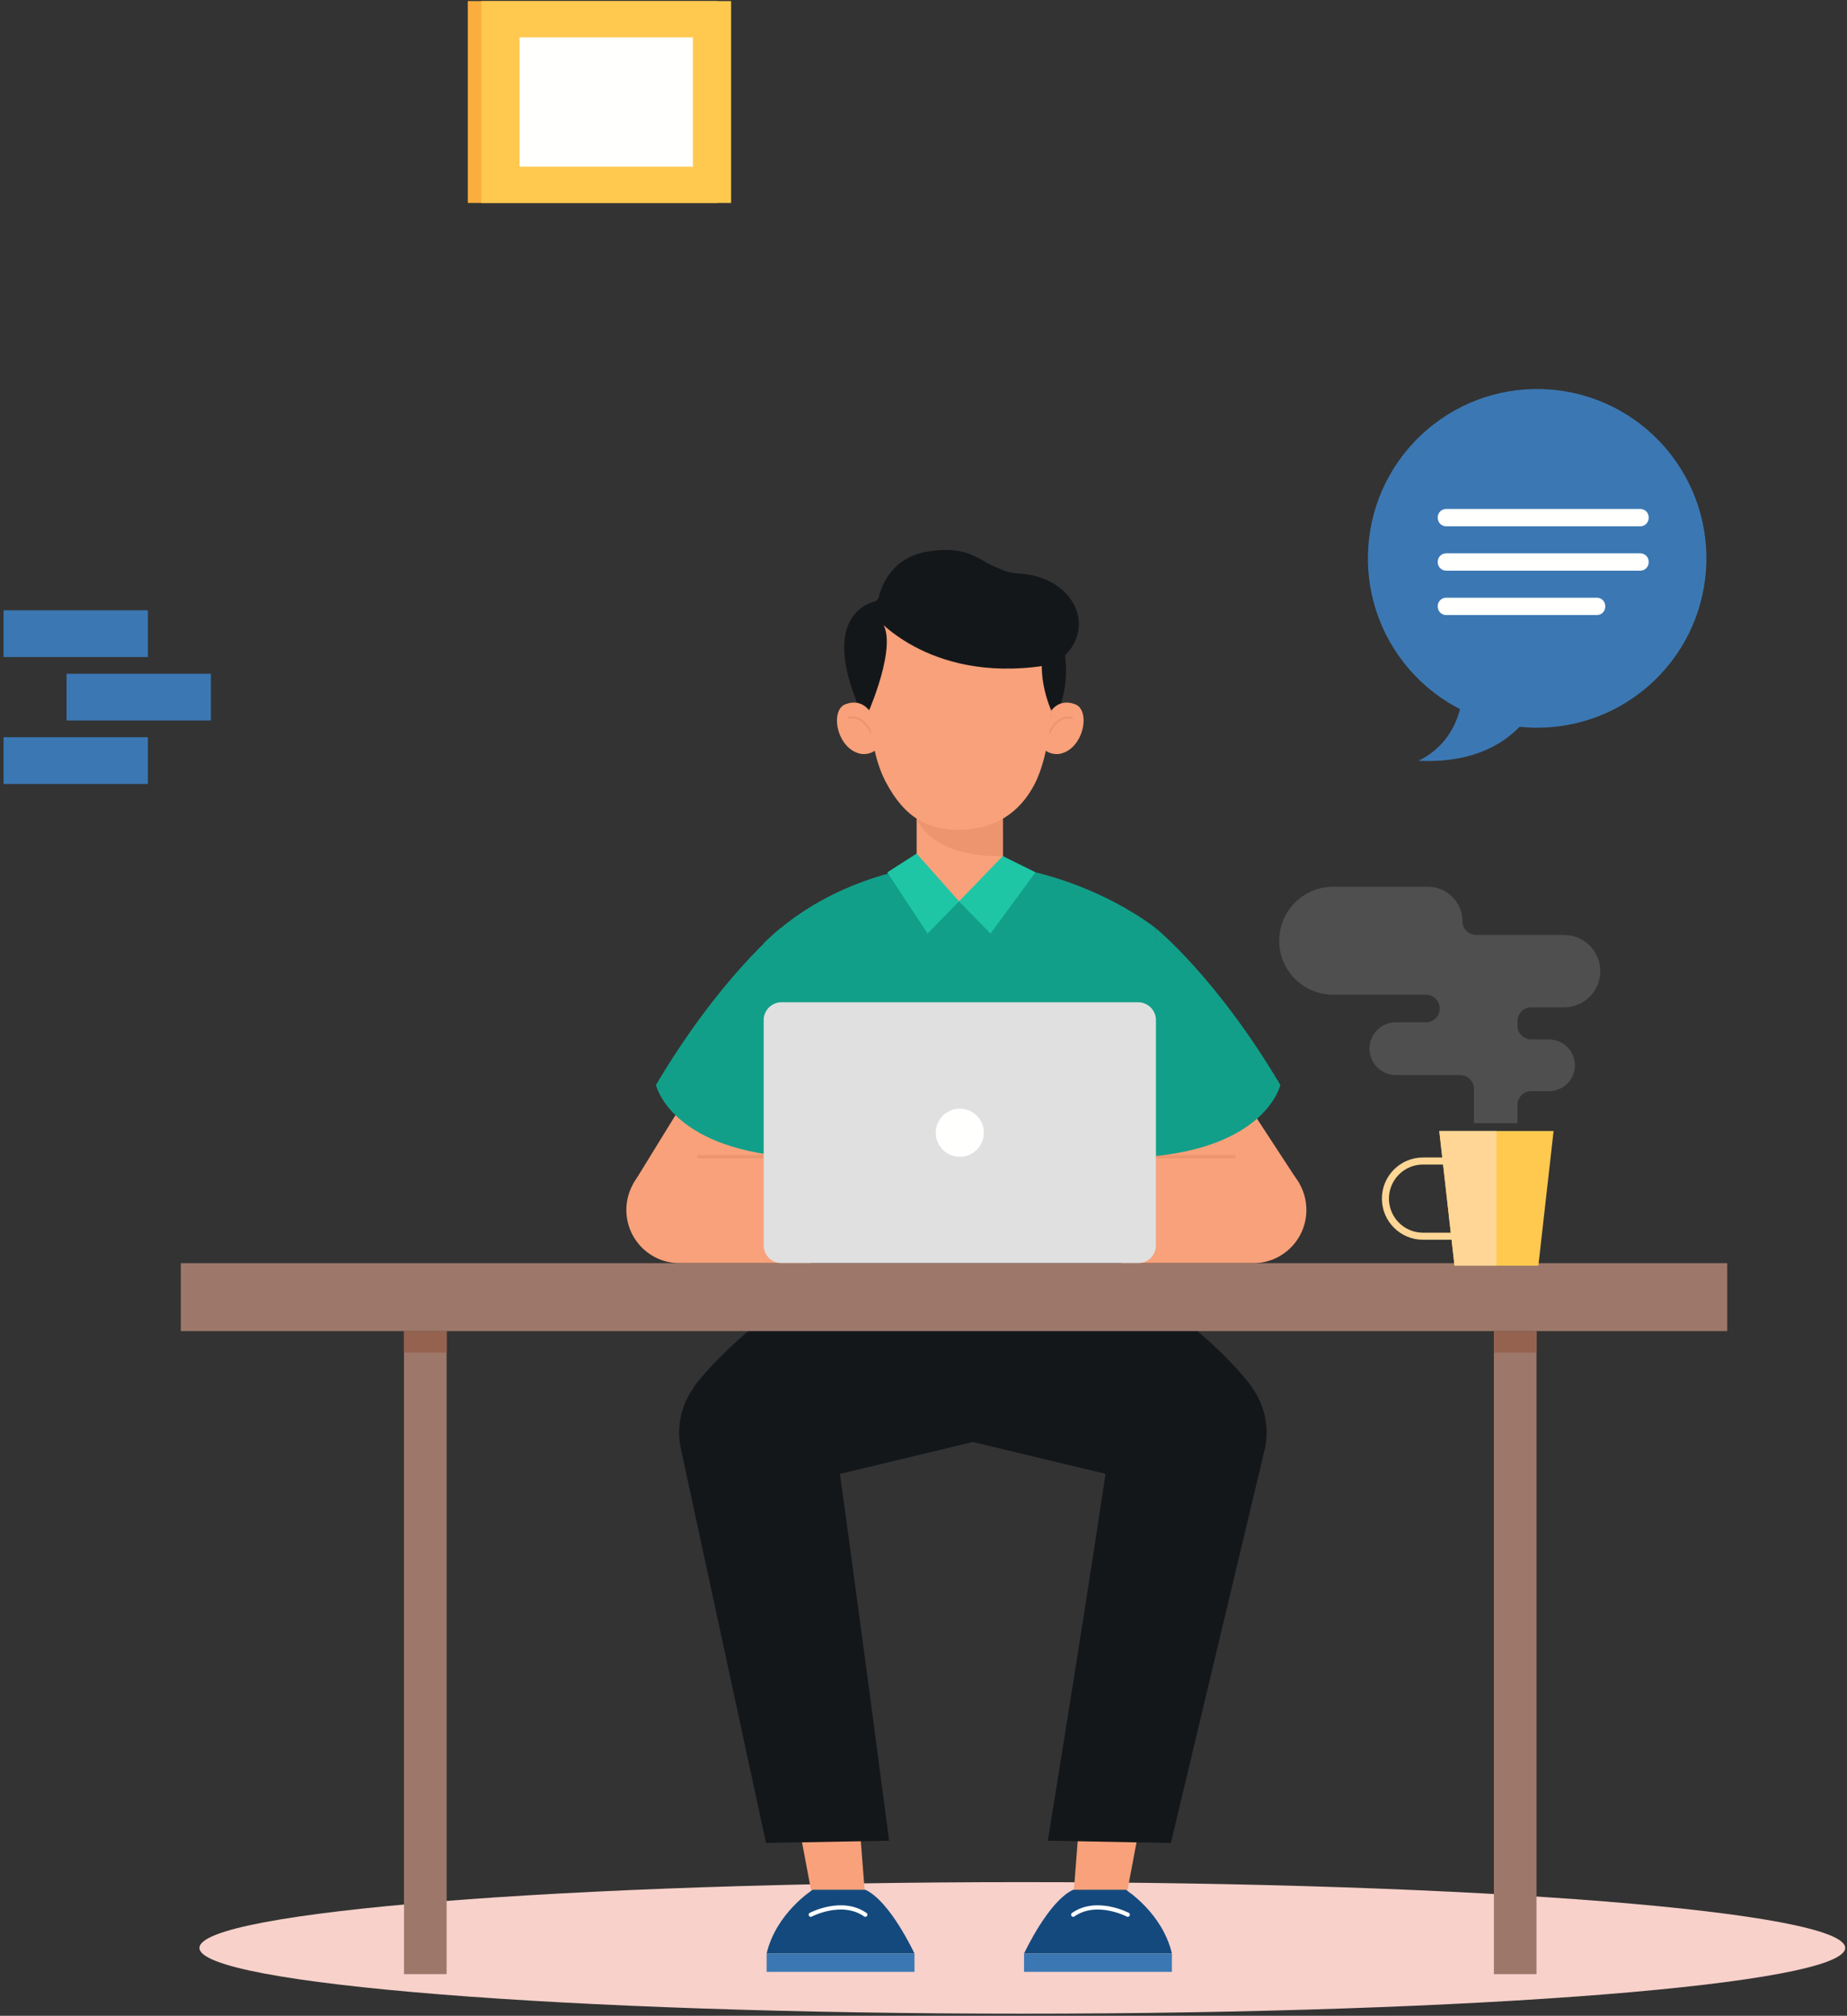 <svg xmlns="http://www.w3.org/2000/svg" width="419" height="457" viewBox="0 0 419 457">
    <rect x="0" y="0" width="419" height="457" fill="#333333" stroke="none"/>
    <g fill="none" fill-rule="evenodd">
        <g>
            <path fill="#FBAE3E" d="M0 45.769L56.667 45.769 56.667 0 0 0z" transform="translate(.76 .062) translate(105.366 .183)"/>
            <path fill="#FFC950" d="M3.064 45.769L59.731 45.769 59.731 0 3.064 0z" transform="translate(.76 .062) translate(105.366 .183)"/>
            <path fill="#FFFFFE" d="M11.743 37.543L51.052 37.543 51.052 8.227 11.743 8.227z" transform="translate(.76 .062) translate(105.366 .183)"/>
        </g>
        <path fill="#F7D1CA" d="M231.16 456.456c-103.097 0-186.673-6.675-186.673-14.912 0-8.234 83.576-14.91 186.673-14.91 103.095 0 186.67 6.676 186.67 14.91 0 8.237-83.575 14.912-186.67 14.912" transform="translate(.76 .062)"/>
        <g>
            <g fill="#3B78B3">
                <path d="M4.84 57.05c10.299 18.536 33.673 25.213 52.209 14.914 18.536-10.3 25.213-33.675 14.914-52.21C61.663 1.218 38.289-5.46 19.753 4.84 1.219 15.14-5.458 38.514 4.84 57.05" transform="translate(.76 .062) translate(292.887 76.443) scale(-1 1) rotate(-20 24.79 309.273)"/>
                <path d="M45.157 69.12S38.905 81.24 48 90.735C28.623 84.731 27.685 70.67 27.685 70.67" transform="translate(.76 .062) translate(292.887 76.443) scale(-1 1) rotate(-20 24.79 309.273)"/>
            </g>
            <path fill="#FFFFFE" d="M34.405 42.808h44.067c1.043 0 1.889-.845 1.889-1.888v-.15c0-1.042-.846-1.888-1.889-1.888H34.405c-1.044 0-1.889.846-1.889 1.889v.149c0 1.043.845 1.888 1.889 1.888M34.405 52.868h44.067c1.043 0 1.889-.846 1.889-1.889v-.148c0-1.043-.846-1.888-1.889-1.888H34.405c-1.044 0-1.889.845-1.889 1.888v.148c0 1.043.845 1.889 1.889 1.889M34.405 62.928h34.22c1.041 0 1.888-.846 1.888-1.889v-.148c0-1.044-.847-1.889-1.889-1.889h-34.22c-1.043 0-1.888.845-1.888 1.889v.148c0 1.043.845 1.89 1.889 1.89" transform="translate(.76 .062) translate(292.887 76.443)"/>
        </g>
        <path fill="#3B78B3" d="M14.336 163.282L47.081 163.282 47.081 152.688 14.336 152.688zM.049 148.897L32.794 148.897 32.794 138.303.049 138.303zM.049 177.669L32.794 177.669 32.794 167.075.049 167.075z" transform="translate(.76 .062)"/>
        <g>
            <path fill="#14171A" d="M149.64 162.327c-1.495 1.283-21.266 11.964-33.23 27.347l23.89 22.006 39.539-9.482 2.33-39.871h-32.53" transform="translate(.76 .062) translate(40.26 124.617)"/>
            <path fill="#F8A17A" d="M143.353 305.872L139.131 283.515 153.548 283.515 155.282 305.872 143.353 305.872" transform="translate(.76 .062) translate(40.26 124.617)"/>
            <path fill="#14497D" d="M155.282 303.748h-11.929s-8.307 5.232-10.46 14.464h33.541s-5.51-11.9-11.152-14.464" transform="translate(.76 .062) translate(40.26 124.617)"/>
            <path fill="#3B78B3" d="M132.893 322.357L166.434 322.357 166.434 318.212 132.893 318.212z" transform="translate(.76 .062) translate(40.26 124.617)"/>
            <path stroke="#FFFFFE" stroke-linecap="round" stroke-linejoin="round" stroke-width=".958" d="M142.905 309.401s7.062-3.718 12.377 0" transform="translate(.76 .062) translate(40.26 124.617)"/>
            <path fill="#14171A" d="M147.86 197.621c4.707 33.011 12.821 95.004 12.821 95.004l-27.929.518-19.294-89.274c-2.132-9.67 4.18-19.18 13.922-20.971 9.773-1.797 19.077 4.883 20.48 14.723M209.72 162.327c1.497 1.283 21.265 11.964 33.23 27.347l-23.89 22.006-39.54-9.482-2.33-39.871h32.53" transform="translate(.76 .062) translate(40.26 124.617)"/>
            <path fill="#F8A17A" d="M214.37 305.872L218.593 283.515 204.176 283.515 202.44 305.872 214.37 305.872" transform="translate(.76 .062) translate(40.26 124.617)"/>
            <path fill="#14497D" d="M202.44 303.748h11.93s8.308 5.232 10.463 14.464H191.29s5.51-11.9 11.15-14.464" transform="translate(.76 .062) translate(40.26 124.617)"/>
            <path fill="#3B78B3" d="M191.289 322.357L224.833 322.357 224.833 318.212 191.289 318.212z" transform="translate(.76 .062) translate(40.26 124.617)"/>
            <path stroke="#FFFFFE" stroke-linecap="round" stroke-linejoin="round" stroke-width=".958" d="M214.821 309.401s-7.064-3.718-12.381 0" transform="translate(.76 .062) translate(40.26 124.617)"/>
            <path fill="#14171A" d="M211.5 197.621c-4.707 33.011-14.83 95.004-14.83 95.004l27.93.518 21.301-89.274c2.133-9.67-4.18-19.18-13.922-20.971-9.773-1.797-19.074 4.883-20.479 14.723" transform="translate(.76 .062) translate(40.26 124.617)"/>
            <path fill="#129F89" d="M176.075 70.904s-25.255 0-43.849 18.286v51.242s88.98 1.355 88.98 0l.02-54.63s-18.199-14.898-45.15-14.898" transform="translate(.76 .062) translate(40.26 124.617)"/>
            <path fill="#F8A17A" d="M138.502 137.572h-25.369c-6.661 0-12.06 5.4-12.06 12.06 0 6.662 5.399 12.061 12.06 12.061h29.843l-4.474-24.12" transform="translate(.76 .062) translate(40.26 124.617)"/>
            <path fill="#F8A17A" d="M102.563 143.816L119.606 116.135 142.976 119.289 139.51 149.633 102.563 143.816" transform="translate(.76 .062) translate(40.26 124.617)"/>
            <path stroke="#EC956E" stroke-width=".718" d="M132.226 137.572L117.15 137.572" transform="translate(.76 .062) translate(40.26 124.617)"/>
            <path fill="#129F89" d="M135.988 85.801s-13.728 11.086-28.2 35.488c0 0 3.122 14.122 30.08 16.283l-1.88-51.77" transform="translate(.76 .062) translate(40.26 124.617)"/>
            <path fill="#F8A17A" d="M217.91 137.572h25.37c6.662 0 12.06 5.4 12.06 12.06 0 6.662-5.398 12.061-12.06 12.061h-29.843l4.473-24.12" transform="translate(.76 .062) translate(40.26 124.617)"/>
            <path fill="#F8A17A" d="M253.783 143.697L232.455 111.057 213.437 119.289 216.903 149.633 253.783 143.697" transform="translate(.76 .062) translate(40.26 124.617)"/>
            <path stroke="#EC956E" stroke-width=".718" d="M219.35 137.572L239.263 137.572" transform="translate(.76 .062) translate(40.26 124.617)"/>
            <path fill="#129F89" d="M221.227 85.801s13.73 11.086 28.201 35.488c0 0-3.122 14.122-30.078 16.283l1.877-51.77" transform="translate(.76 .062) translate(40.26 124.617)"/>
            <path fill="#E0E0E0" d="M217.167 161.693h-80.903c-2.23 0-4.038-1.81-4.038-4.038V106.58c0-2.23 1.807-4.036 4.038-4.036h80.903c2.23 0 4.039 1.805 4.039 4.036v51.075c0 2.229-1.81 4.038-4.039 4.038" transform="translate(.76 .062) translate(40.26 124.617)"/>
            <path fill="#FFFFFE" d="M182.169 132.117c0 3.013-2.443 5.455-5.452 5.455-3.013 0-5.456-2.442-5.456-5.455 0-3.01 2.443-5.452 5.456-5.452 3.009 0 5.452 2.443 5.452 5.452" transform="translate(.76 .062) translate(40.26 124.617)"/>
            <path fill="#F8A17A" d="M179.648 79.664h-5.898c-3.77 0-6.827-3.055-6.827-6.827V60.112h19.552v12.725c0 3.772-3.055 6.827-6.827 6.827" transform="translate(.76 .062) translate(40.26 124.617)"/>
            <path fill="#EC956E" d="M166.978 60.944s2.839 8.763 19.497 8.459V57.307s-1.111 2.25-8.534 1.933c-7.493-.321-10.963 1.704-10.963 1.704" transform="translate(.76 .062) translate(40.26 124.617)"/>
            <path fill="#14171A" d="M200.813 27.306c0 13.753-10.87 24.9-24.274 24.9-13.407 0-24.272-11.147-24.272-24.9 0-13.752 10.865-24.899 24.272-24.899 13.404 0 24.274 11.147 24.274 24.9" transform="translate(.76 .062) translate(40.26 124.617)"/>
            <path fill="#F8A17A" d="M197.52 36.39s1.748-2.779 5.352-1.412 1.975 10.121-3.433 11.239c0 0-1.94.421-3.46-.906 0 0 1.332-6.466 1.542-8.922" transform="translate(.76 .062) translate(40.26 124.617)"/>
            <path stroke="#EC956E" stroke-linecap="round" stroke-linejoin="round" stroke-width=".461" d="M202.159 38.067s-3.021-1.009-5.164 3.439" transform="translate(.76 .062) translate(40.26 124.617)"/>
            <path fill="#F8A17A" d="M156.127 36.39s-1.749-2.779-5.353-1.412c-3.607 1.367-1.975 10.121 3.432 11.239 0 0 1.938.421 3.458-.906 0 0-1.33-6.466-1.537-8.922" transform="translate(.76 .062) translate(40.26 124.617)"/>
            <path stroke="#EC956E" stroke-linecap="round" stroke-linejoin="round" stroke-width=".461" d="M151.489 38.067s3.017-1.009 5.162 3.439" transform="translate(.76 .062) translate(40.26 124.617)"/>
            <path fill="#F8A17A" d="M197.86 28.845c.003 5.611-.578 17.349-4.216 24.316-3.413 6.54-9.06 10.06-16.464 10.272-7.405.208-12.922-2.499-17.34-10.989-4.42-8.49-4.21-23.494-4.21-23.494s0-20.04 20.886-20.04c21.997 0 21.345 19.935 21.345 19.935" transform="translate(.76 .062) translate(40.26 124.617)"/>
            <path fill="#14171A" d="M156.127 36.39s7.932-18.142 1.537-21.109c0 0-4.575 15.615-1.537 21.108M197.456 36.39s-4.458-9.78-.524-16.82c0 0 3.56 11.326.524 16.82" transform="translate(.76 .062) translate(40.26 124.617)"/>
            <path fill="#14171A" d="M157.664 15.281s13.046 15.806 40.654 10.555c0 0 2.432-14.287-11.843-18.652-14.27-4.366-25.406 5.952-28.811 8.097" transform="translate(.76 .062) translate(40.26 124.617)"/>
            <path fill="#14171A" d="M157.664 15.281S157.395 2.31 169.404.365c12.008-1.944 12.391 4.48 20.892 4.993 12.689.76 18.478 13.24 8.022 20.478l-17.65-10.555h-23.004" transform="translate(.76 .062) translate(40.26 124.617)"/>
            <path fill="#14171A" d="M158.117 11.514s-13.08 1.606-4.997 22.36l4.997-22.36" transform="translate(.76 .062) translate(40.26 124.617)"/>
            <path fill="#1EC6A6" d="M166.923 68.839L176.539 79.664 169.403 86.965 160.26 73.093 166.923 68.839M186.475 69.403L176.539 79.664 183.676 86.965 193.885 73.078 186.475 69.403" transform="translate(.76 .062) translate(40.26 124.617)"/>
            <path fill="#9D786A" d="M0 177.094L350.8 177.094 350.8 161.693 0 161.693z" transform="translate(.76 .062) translate(40.26 124.617)"/>
            <g>
                <path fill="#9D786A" d="M0 145.783L9.666 145.783 9.666 0 0 0z" transform="translate(.76 .062) translate(40.26 124.617) translate(50.63 177.094)"/>
                <path fill="#94624F" d="M0 4.862L9.666 4.862 9.666 0 0 0z" transform="translate(.76 .062) translate(40.26 124.617) translate(50.63 177.094)"/>
            </g>
            <g>
                <path fill="#9D786A" d="M0 145.783L9.666 145.783 9.666 0 0 0z" transform="translate(.76 .062) translate(40.26 124.617) translate(297.873 177.094)"/>
                <path fill="#94624F" d="M0 4.862L9.666 4.862 9.666 0 0 0z" transform="translate(.76 .062) translate(40.26 124.617) translate(297.873 177.094)"/>
            </g>
            <g>
                <path fill="#FFC950" d="M33.068 85.906L14.044 85.906 10.593 55.368 36.519 55.368 33.068 85.906" transform="translate(.76 .062) translate(40.26 124.617) matrix(-1 0 0 1 322.009 76.361)"/>
                <path fill="#FFD695" d="M40.215 80.023h-8.527v-1.598h8.527c4.262 0 7.728-3.467 7.728-7.728 0-4.261-3.466-7.728-7.728-7.728h-8.527v-1.598h8.527c5.142 0 9.327 4.184 9.327 9.326s-4.185 9.326-9.327 9.326" transform="translate(.76 .062) translate(40.26 124.617) matrix(-1 0 0 1 322.009 76.361)"/>
                <path fill="#FFD695" d="M23.556 55.368L23.556 85.906 33.068 85.906 36.519 55.368 23.556 55.368" transform="translate(.76 .062) translate(40.26 124.617) matrix(-1 0 0 1 322.009 76.361)"/>
                <path fill="#D2D2D2" fill-opacity=".179" d="M60.596 0h-21.52c-4.313 0-7.809 3.496-7.809 7.81 0 1.725-1.399 3.123-3.125 3.123H8.2c-4.53 0-8.2 3.671-8.2 8.2 0 4.528 3.67 8.199 8.2 8.199h7.448c1.725 0 3.124 1.398 3.124 3.123v1.042c0 1.725-1.399 3.124-3.124 3.124h-4.035c-3.234 0-5.857 2.623-5.857 5.856 0 3.236 2.623 5.858 5.857 5.858h4.035c1.725 0 3.124 1.398 3.124 3.124v4.133h9.891v-7.778c0-1.725 1.4-3.123 3.124-3.123h14.578c3.306 0 5.987-2.681 5.987-5.987 0-3.307-2.681-5.987-5.987-5.987h-6.826c-1.725 0-3.124-1.399-3.124-3.124 0-1.726 1.399-3.125 3.124-3.125h21.057c6.757 0 12.235-5.476 12.235-12.233C72.83 5.478 67.353 0 60.596 0" transform="translate(.76 .062) translate(40.26 124.617) matrix(-1 0 0 1 322.009 76.361)"/>
            </g>
        </g>
    </g>
</svg>
